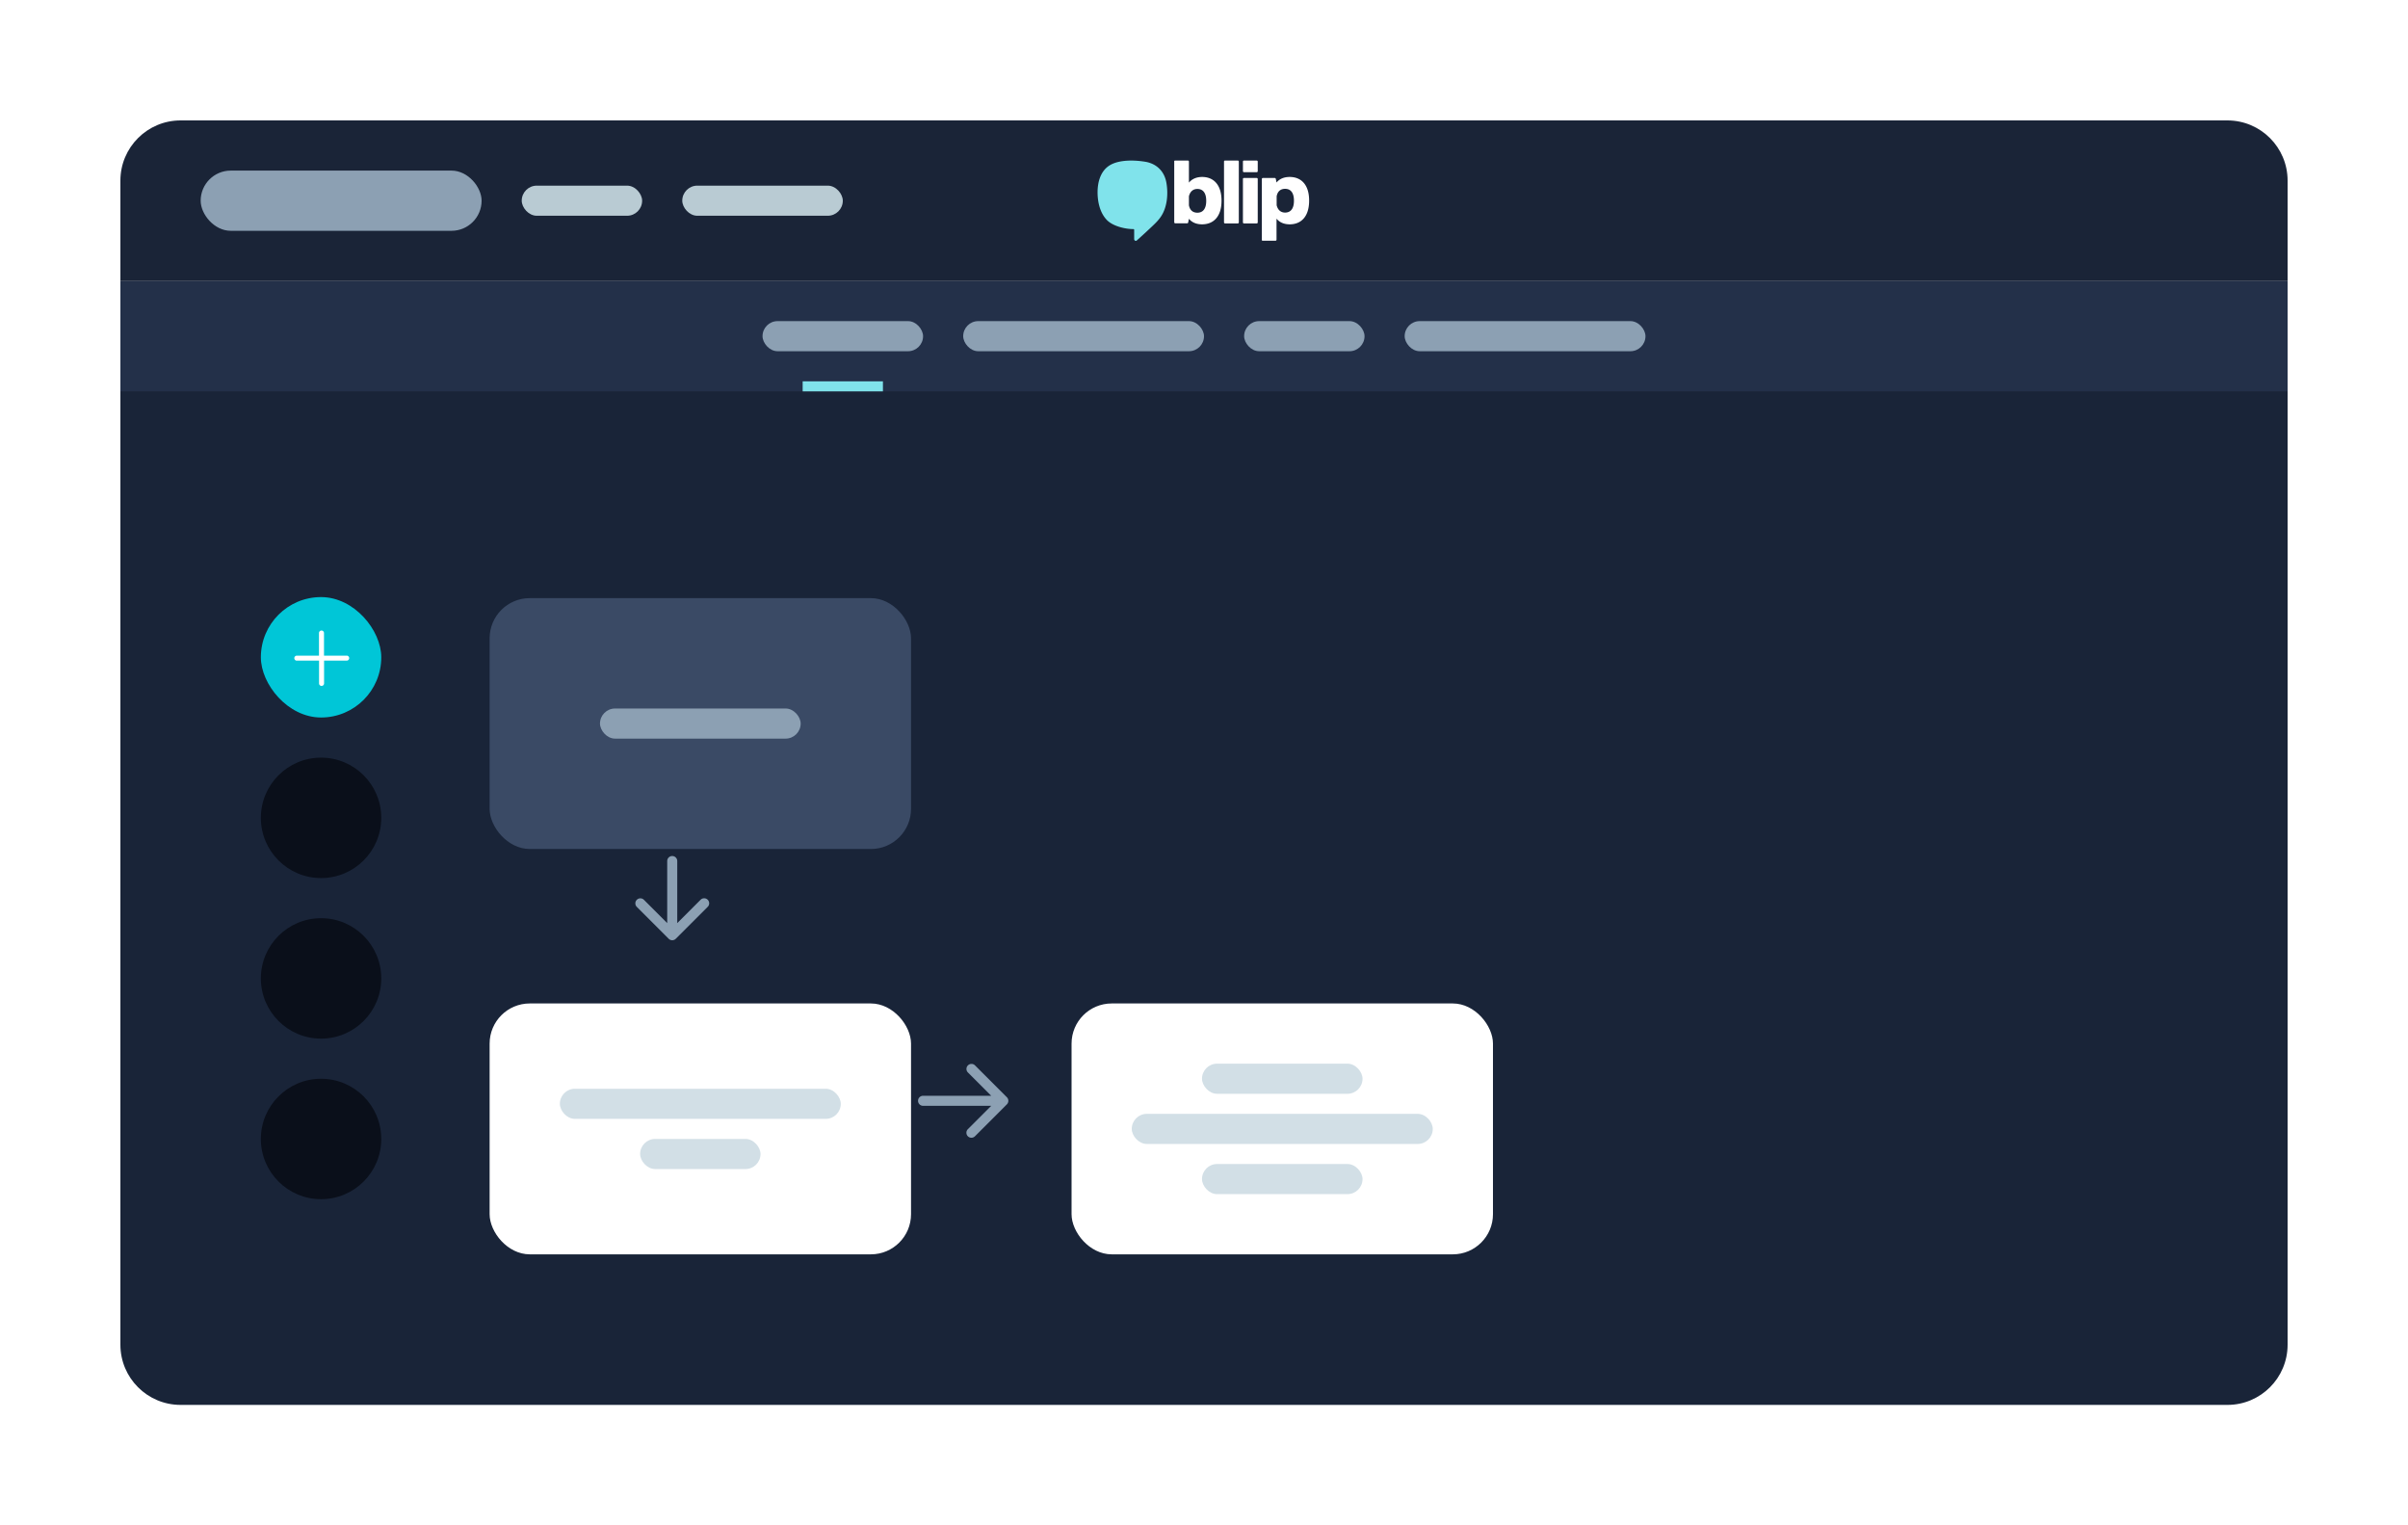 <svg width="480" height="304" fill="none" xmlns="http://www.w3.org/2000/svg"><path d="M24 36c0-6.627 5.373-12 12-12h408c6.627 0 12 5.373 12 12v20H24V36Z" fill="#1A2437"/><rect x="40" y="34" width="56" height="12" rx="6" fill="#8CA0B3"/><rect x="104" y="37" width="24" height="6" rx="3" fill="#B9CBD3"/><rect x="136" y="37" width="32" height="6" rx="3" fill="#B9CBD3"/><path d="M251.53 47.794V35.68a.2.2 0 0 1 .199-.206h2.381c.099 0 .174.077.198.154l.149.746c.62-.746 1.513-1.106 2.63-1.106 2.207 0 3.869 1.466 3.869 4.707 0 3.242-1.637 4.733-3.869 4.733-1.092 0-2.01-.36-2.63-1.131v4.193a.199.199 0 0 1-.198.205h-2.555c-.099.026-.174-.051-.174-.18Zm2.952-7.022c0 .077 0 .154.025.231.273.952.893 1.364 1.662 1.364 1.042 0 1.761-.695 1.761-2.367 0-1.672-.719-2.367-1.761-2.367-.819 0-1.439.412-1.662 1.364-.025.077-.025.128-.025.206v1.569ZM234.241 32h2.555c.124 0 .199.103.199.206v4.193c.62-.746 1.538-1.132 2.629-1.132 2.232 0 3.87 1.492 3.87 4.733 0 3.241-1.662 4.707-3.87 4.707-1.116 0-2.009-.36-2.629-1.106l-.149.746c-.025.103-.099.155-.199.155h-2.381c-.124 0-.198-.103-.198-.206v-12.09c-.025-.129.049-.206.173-.206Zm2.754 8.823c0 .077 0 .129.025.206.223.952.843 1.363 1.661 1.363 1.042 0 1.762-.694 1.762-2.366 0-1.672-.72-2.367-1.762-2.367-.769 0-1.389.412-1.661 1.364-.025.077-.025.154-.025.231v1.57ZM244.188 32h2.555c.124 0 .198.103.198.206V44.32a.199.199 0 0 1-.198.206h-2.555c-.124 0-.198-.103-.198-.206V32.206c0-.129.074-.206.198-.206Zm3.572 2.11v-1.904c0-.129.099-.206.198-.206h2.555c.124 0 .199.103.199.206v1.903a.2.2 0 0 1-.199.206h-2.555c-.124 0-.198-.103-.198-.206Zm.198 1.363h2.555c.124 0 .199.103.199.206v8.642a.2.2 0 0 1-.199.206h-2.555c-.124 0-.198-.103-.198-.206V35.68c0-.13.074-.206.198-.206Z" fill="#fff"/><path d="M225.535 32c-1.612 0-3.274.257-4.415 1.003-1.836 1.184-2.382 3.499-2.332 5.608.05 1.826.521 3.807 1.786 5.17 1.191 1.287 3.671 1.878 5.358 1.878.074 0 .149.052.149.154v1.853c0 .18.148.334.322.334h.025a.22.22 0 0 0 .173-.077c.844-.746 1.687-1.518 2.531-2.315.793-.746 1.686-1.544 2.282-2.444 1.289-1.904 1.488-4.63 1.066-6.868-.421-2.161-1.885-3.576-3.944-4.013a17.573 17.573 0 0 0-3.001-.283Z" fill="#80E3EB"/><path d="M24 56h432v212c0 6.627-5.373 12-12 12H36c-6.627 0-12-5.373-12-12V56Z" fill="#192438"/><path fill="#233049" d="M24 56h432v22H24z"/><path fill="#80E3EB" d="M160 76h16v2h-16z"/><rect x="152" y="64" width="32" height="6" rx="3" fill="#8CA0B3"/><rect x="192" y="64" width="48" height="6" rx="3" fill="#8CA0B3"/><rect x="248" y="64" width="24" height="6" rx="3" fill="#8CA0B3"/><rect x="280" y="64" width="48" height="6" rx="3" fill="#8CA0B3"/><rect x="52" y="119" width="24" height="24" rx="12" fill="#00C6D7"/><path d="M69.105 130.68h-4.52v-4.513a.5.5 0 1 0-1 0v4.513h-4.5a.496.496 0 0 0-.418.493.501.501 0 0 0 .418.494H63.6v4.506a.501.501 0 1 0 1 0v-4.506h4.506a.5.5 0 0 0 0-1v.013Z" fill="#fff"/><circle cx="64" cy="163" r="12" fill="#0A0F1A"/><circle cx="64" cy="195" r="12" fill="#0A0F1A"/><circle cx="64" cy="227" r="12" fill="#0A0F1A"/><g filter="url(#screen-builder-off__a)"><rect x="92" y="113.608" width="84" height="50" rx="8" fill="#3A4A65"/><rect x="114" y="135.608" width="40" height="6" rx="3" fill="#8CA0B3"/></g><path d="M135 171.608a1 1 0 1 0-2 0h2Zm-1.707 15.491a.999.999 0 0 0 1.414 0l6.364-6.364a.999.999 0 1 0-1.414-1.414L134 184.978l-5.657-5.657a1 1 0 0 0-1.414 1.414l6.364 6.364ZM133 171.608v14.784h2v-14.784h-2Z" fill="#8CA0B3"/><g filter="url(#screen-builder-off__b)"><rect x="92" y="194.392" width="84" height="50" rx="8" fill="#fff"/><rect x="106" y="211.392" width="56" height="6" rx="3" fill="#D2DFE6"/><rect x="122" y="221.392" width="24" height="6" rx="3" fill="#D2DFE6"/></g><path d="M184 218.392a1 1 0 0 0 0 2v-2Zm16.707 1.707a.999.999 0 0 0 0-1.414l-6.364-6.364a1 1 0 0 0-1.414 1.414l5.657 5.657-5.657 5.657a.999.999 0 1 0 1.414 1.414l6.364-6.364Zm-16.707.293h16v-2h-16v2Z" fill="#8CA0B3"/><g filter="url(#screen-builder-off__c)"><rect x="208" y="194.392" width="84" height="50" rx="8" fill="#fff"/><rect x="234" y="206.392" width="32" height="6" rx="3" fill="#D2DFE6"/><rect x="220" y="216.392" width="60" height="6" rx="3" fill="#D2DFE6"/><rect x="234" y="226.392" width="32" height="6" rx="3" fill="#D2DFE6"/></g><defs><filter id="screen-builder-off__a" x="80.8" y="102.408" width="117.6" height="83.6" filterUnits="userSpaceOnUse" color-interpolation-filters="sRGB"><feFlood flood-opacity="0" result="BackgroundImageFix"/><feColorMatrix in="SourceAlpha" values="0 0 0 0 0 0 0 0 0 0 0 0 0 0 0 0 0 0 127 0" result="hardAlpha"/><feOffset dx="5.6" dy="5.6"/><feGaussianBlur stdDeviation="8.4"/><feColorMatrix values="0 0 0 0 0 0 0 0 0 0 0 0 0 0 0 0 0 0 0.25 0"/><feBlend in2="BackgroundImageFix" result="effect1_dropShadow_12035_6918"/><feBlend in="SourceGraphic" in2="effect1_dropShadow_12035_6918" result="shape"/></filter><filter id="screen-builder-off__b" x="80.8" y="183.192" width="117.6" height="83.6" filterUnits="userSpaceOnUse" color-interpolation-filters="sRGB"><feFlood flood-opacity="0" result="BackgroundImageFix"/><feColorMatrix in="SourceAlpha" values="0 0 0 0 0 0 0 0 0 0 0 0 0 0 0 0 0 0 127 0" result="hardAlpha"/><feOffset dx="5.6" dy="5.6"/><feGaussianBlur stdDeviation="8.4"/><feColorMatrix values="0 0 0 0 0 0 0 0 0 0 0 0 0 0 0 0 0 0 0.25 0"/><feBlend in2="BackgroundImageFix" result="effect1_dropShadow_12035_6918"/><feBlend in="SourceGraphic" in2="effect1_dropShadow_12035_6918" result="shape"/></filter><filter id="screen-builder-off__c" x="196.8" y="183.192" width="117.6" height="83.6" filterUnits="userSpaceOnUse" color-interpolation-filters="sRGB"><feFlood flood-opacity="0" result="BackgroundImageFix"/><feColorMatrix in="SourceAlpha" values="0 0 0 0 0 0 0 0 0 0 0 0 0 0 0 0 0 0 127 0" result="hardAlpha"/><feOffset dx="5.6" dy="5.6"/><feGaussianBlur stdDeviation="8.4"/><feColorMatrix values="0 0 0 0 0 0 0 0 0 0 0 0 0 0 0 0 0 0 0.25 0"/><feBlend in2="BackgroundImageFix" result="effect1_dropShadow_12035_6918"/><feBlend in="SourceGraphic" in2="effect1_dropShadow_12035_6918" result="shape"/></filter></defs></svg>